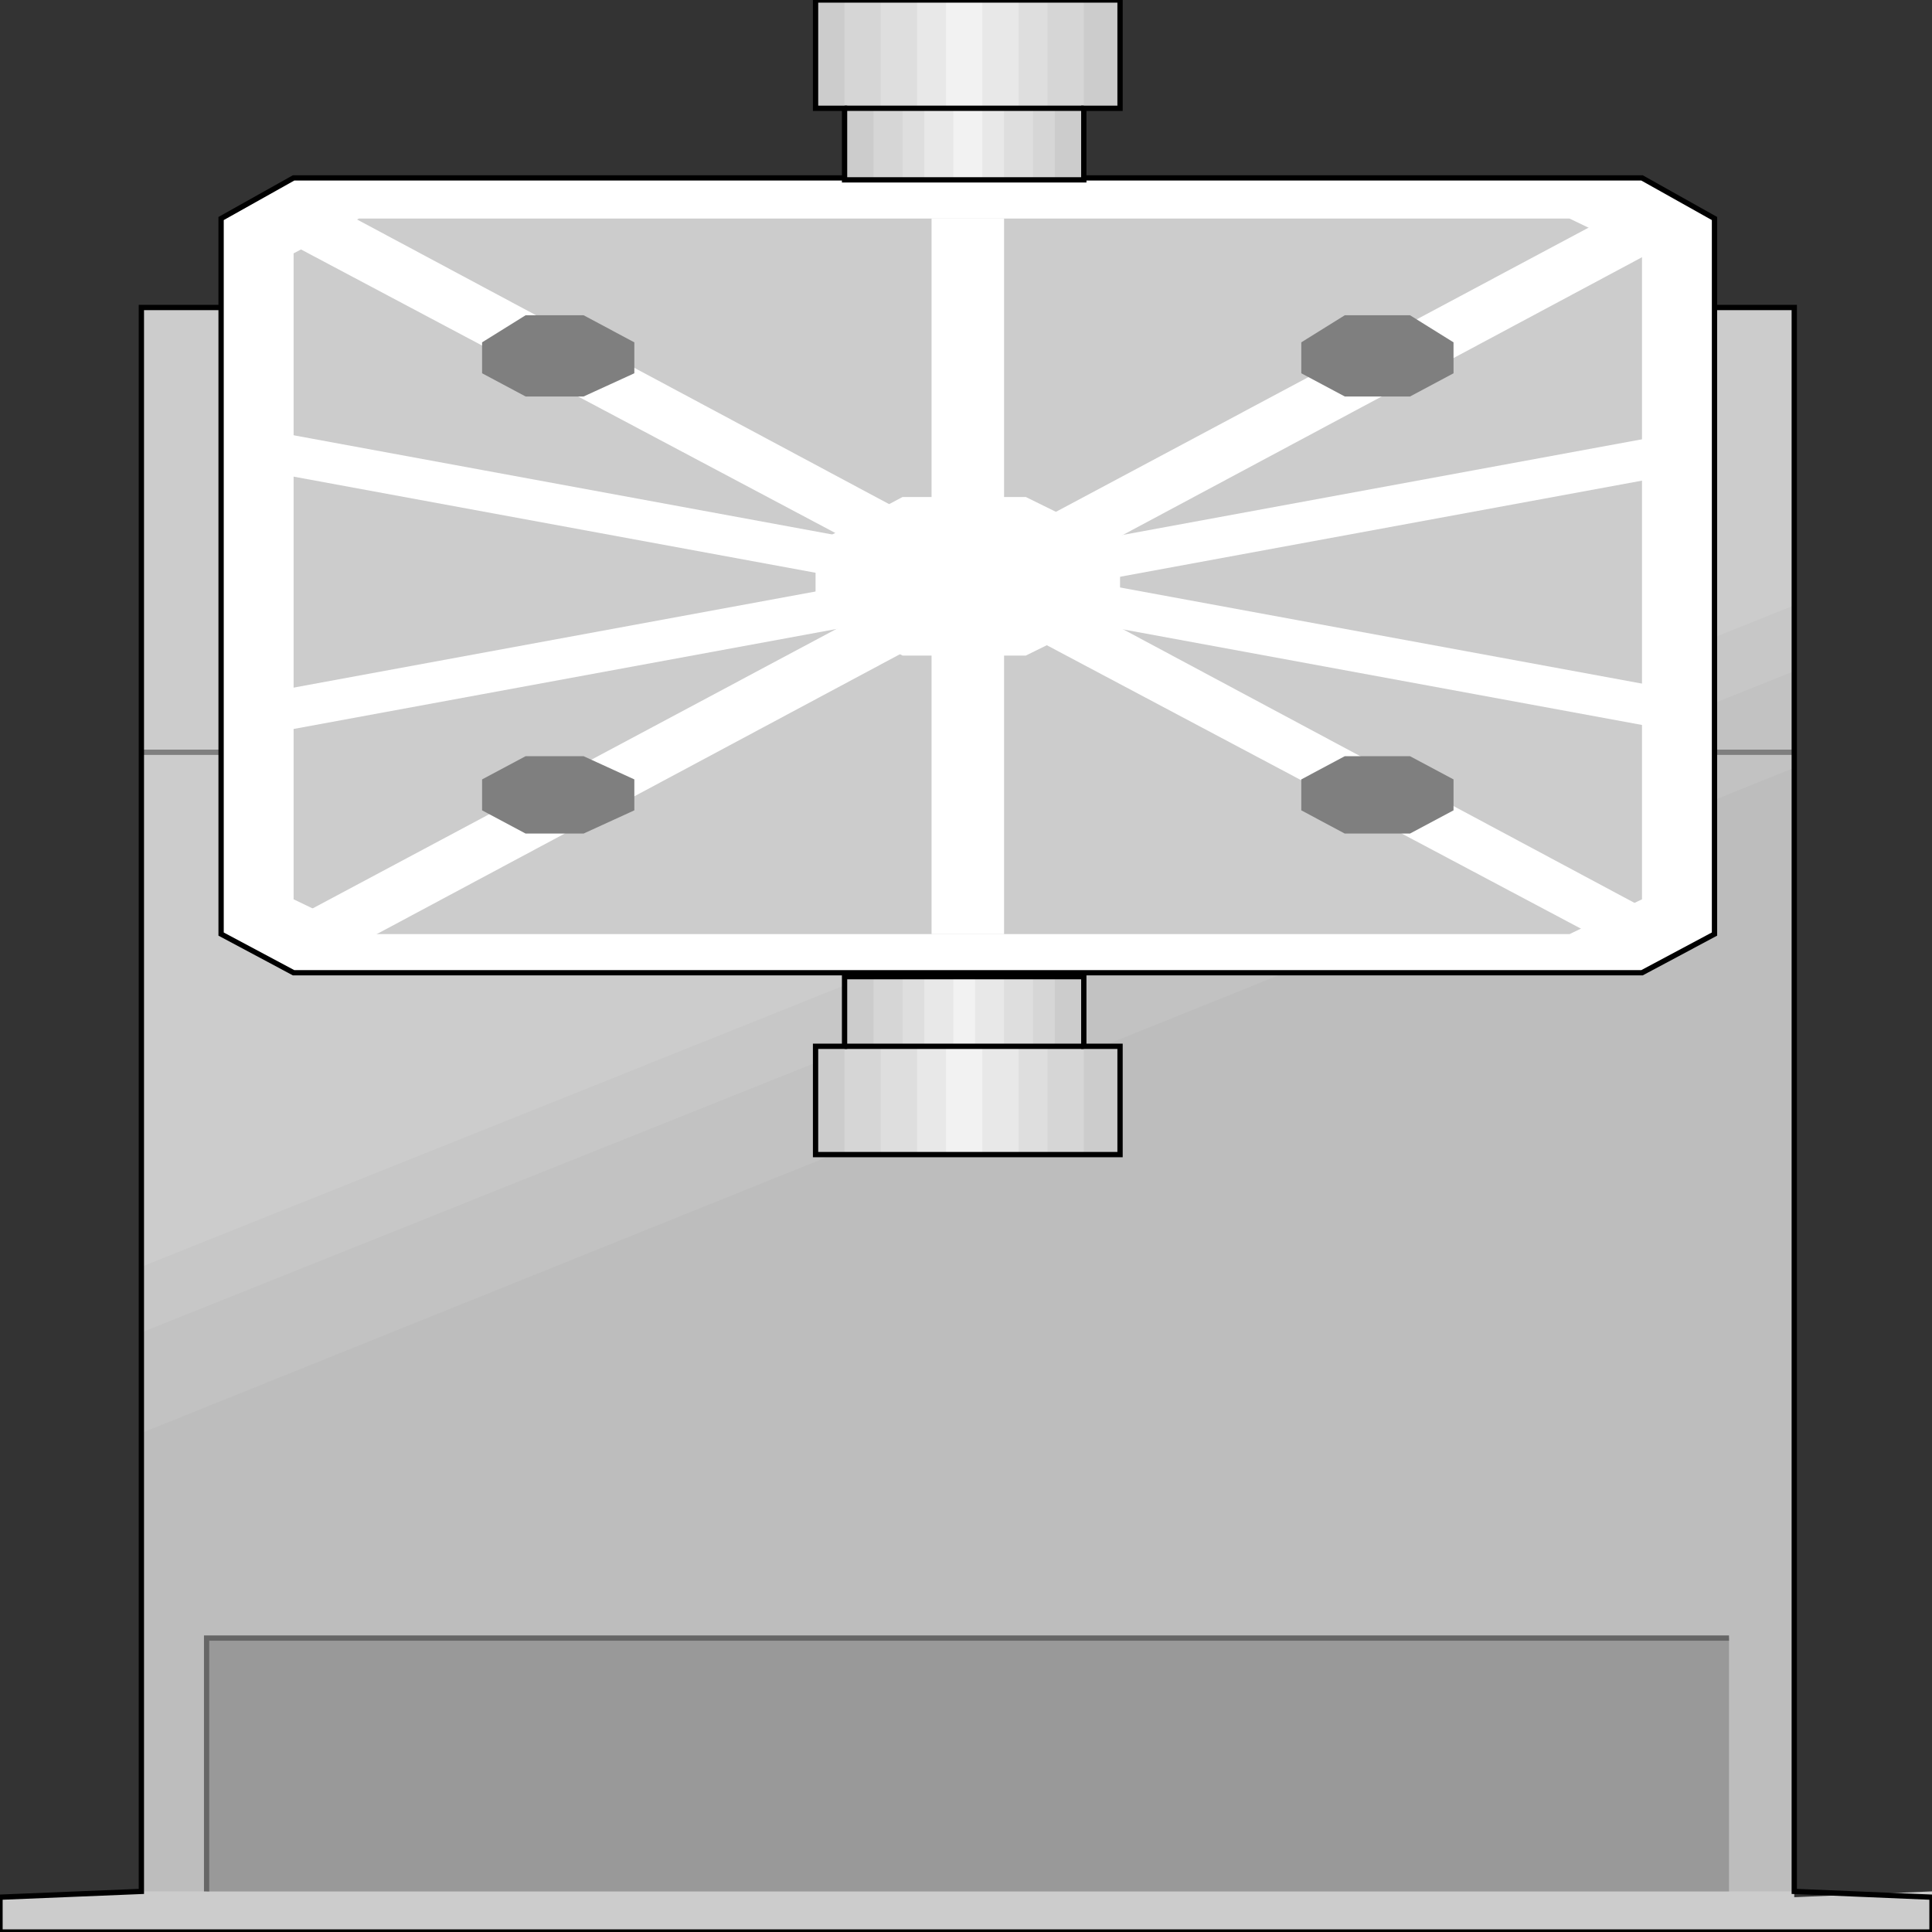 <svg width="150" height="150" viewBox="0 0 150 150" fill="none" xmlns="http://www.w3.org/2000/svg">
<rect x="0" y="0" width="150" height="150" fill="#333333" stroke="none"/>
<g clip-path="url(#clip0_2122_165786)">
<path d="M10.976 23.875H139.306V147.298L150 146.848V150.001H0V147.298L10.976 146.848V23.875Z" fill="#CCCCCC"/>
<path d="M10.977 98.351L139.307 47V134.087H10.977V98.351Z" fill="#C7C7C7"/>
<path d="M10.977 103.453L139.307 52.102V134.084H10.977V103.453Z" fill="#C2C2C2"/>
<path d="M10.977 111.261L139.307 59.609V146.847H10.977V111.261Z" fill="#BDBDBD"/>
<path d="M16.041 127.18H134.24V146.849H16.041V127.18Z" fill="#999999"/>
<path d="M16.041 146.849V127.18H134.24" stroke="#666666" stroke-width="0.411"/>
<path d="M10.977 58.406H139.307" stroke="#7F7F7F" stroke-width="0.411"/>
<path d="M10.976 23.875H139.306V146.848L150 147.298V150.001H0V147.298L10.976 146.848V23.875Z" stroke="black" stroke-width="0.411"/>
<path d="M84.146 75.828V81.234H86.96V89.642H63.32V81.234H65.572V75.828H84.146Z" fill="#CCCCCC"/>
<path d="M81.895 75.828V81.234H84.146V89.642H65.572V81.234H67.824V75.828H81.895Z" fill="#D6D6D6"/>
<path d="M80.207 75.828V81.234H81.332V89.642H68.387V81.234H70.075V75.828H80.207Z" fill="#DEDEDE"/>
<path d="M77.955 75.828V81.234H79.081V89.642H71.201V81.234H71.764V75.828H77.955Z" fill="#E8E8E8"/>
<path d="M75.704 75.828V81.234H76.267V89.642H73.453V81.234H74.016V75.828H75.704Z" fill="#F2F2F2"/>
<path d="M84.146 75.828V81.234H86.96V89.642H63.32V81.234H65.572V75.828H84.146Z" stroke="black" stroke-width="0.411"/>
<path d="M65.572 81.234H84.146" stroke="black" stroke-width="0.411"/>
<path d="M22.794 75.524L17.166 72.521V16.966L22.794 13.812H127.485L133.113 16.966V72.521L127.485 75.524H22.794Z" fill="white" stroke="black" stroke-width="0.411"/>
<path d="M28.423 72.524L22.795 69.822V19.672L27.861 16.969H121.857L127.485 19.672V69.822L121.857 72.524H28.423Z" fill="#CCCCCC"/>
<path d="M70.075 50.898L63.32 47.295V42.19L70.075 38.586H79.643L86.96 42.19V47.295L79.643 50.898H70.075Z" fill="white"/>
<path d="M72.326 16.969H77.955V72.524H72.326V16.969Z" fill="white"/>
<path d="M126.36 16.062L130.3 18.465L25.891 74.321L21.67 71.918L126.36 16.062Z" fill="white"/>
<path d="M130.3 71.918L126.36 74.02L21.67 18.465L25.891 16.062L130.3 71.918Z" fill="white"/>
<path d="M130.862 33.484L131.988 36.487L21.106 56.908L19.98 53.905L130.862 33.484Z" fill="white"/>
<path d="M131.988 53.905L130.862 56.908L19.98 36.487L21.106 33.484L131.988 53.905Z" fill="white"/>
<path d="M40.807 64.717L37.43 62.915V60.513L40.807 58.711H45.31L49.25 60.513V62.915L45.31 64.717H40.807Z" fill="#7F7F7F"/>
<path d="M104.408 64.717L101.031 62.915V60.513L104.408 58.711H109.474L112.851 60.513V62.915L109.474 64.717H104.408Z" fill="#7F7F7F"/>
<path d="M40.807 30.783L37.43 28.981V26.579L40.807 24.477H45.31L49.25 26.579V28.981L45.31 30.783H40.807Z" fill="#7F7F7F"/>
<path d="M104.408 30.783L101.031 28.981V26.579L104.408 24.477H109.474L112.851 26.579V28.981L109.474 30.783H104.408Z" fill="#7F7F7F"/>
<path d="M65.572 13.964V8.408H63.32V0H86.96V8.408H84.146V13.964H65.572Z" fill="#CCCCCC"/>
<path d="M67.824 13.964V8.408H65.572V0H84.146V8.408H81.895V13.964H67.824Z" fill="#D6D6D6"/>
<path d="M70.075 13.964V8.408H68.387V0H81.332V8.408H80.207V13.964H70.075Z" fill="#DEDEDE"/>
<path d="M71.764 13.964V8.408H71.201V0H79.081V8.408H77.955V13.964H71.764Z" fill="#E8E8E8"/>
<path d="M74.016 13.964V8.408H73.453V0H76.267V8.408V13.964H74.016Z" fill="#F2F2F2"/>
<path d="M65.572 13.964V8.408H63.32V0H86.96V8.408H84.146V13.964H65.572Z" stroke="black" stroke-width="0.411"/>
<path d="M84.146 8.406H65.572" stroke="black" stroke-width="0.411"/>
</g>
<defs>
<clipPath id="clip0_2122_165786">
<rect width="150" height="150" fill="white"/>
</clipPath>
</defs>
</svg>
